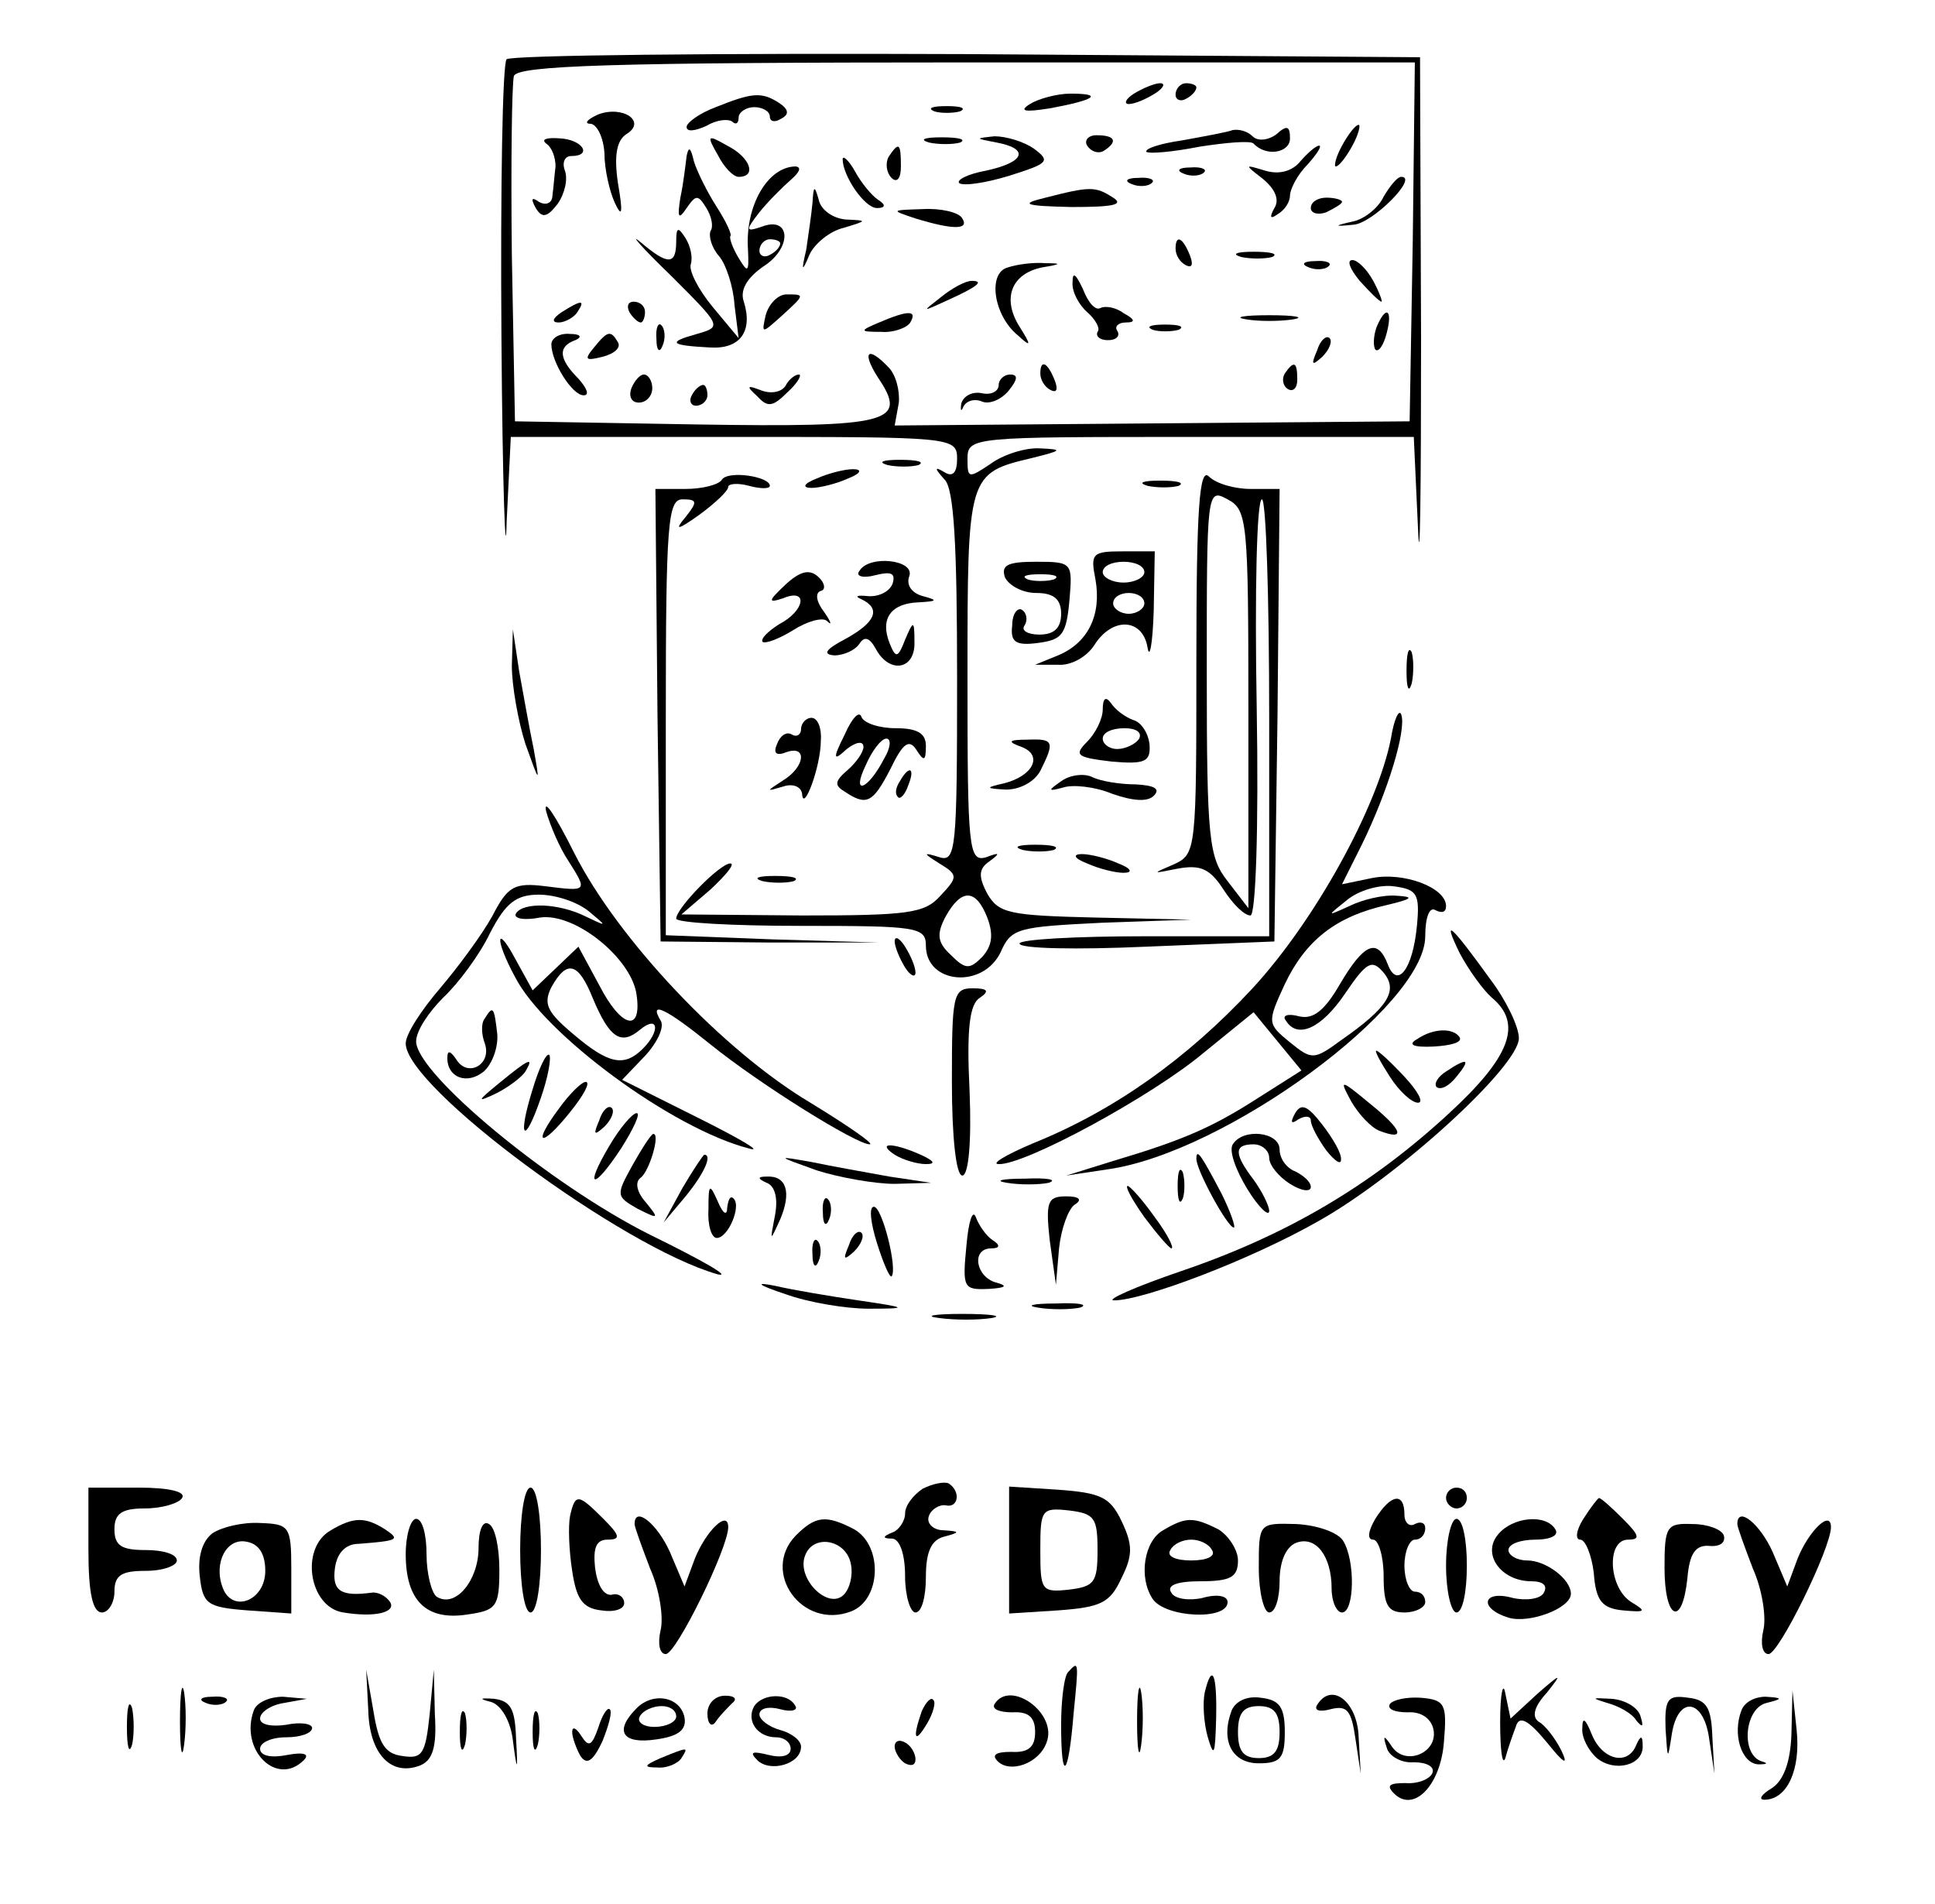 <?xml version="1.0" standalone="no"?>
<!DOCTYPE svg PUBLIC "-//W3C//DTD SVG 20010904//EN"
 "http://www.w3.org/TR/2001/REC-SVG-20010904/DTD/svg10.dtd">
<svg version="1.0" xmlns="http://www.w3.org/2000/svg"
 width="186pt" height="183pt" viewBox="0 0 186 183"
 preserveAspectRatio="xMidYMid meet">

<g transform="translate(0,183) scale(0.1,-0.1)"
fill="#000000" stroke="none">
<path d="M487 1773 c-4 -3 -6 -124 -5 -267 1 -144 4 -224 5 -178 l4 82 214 0
c210 0 215 0 215 -21 0 -13 -4 -18 -12 -13 -10 6 -10 4 0 -7 9 -9 12 -62 12
-191 0 -164 -1 -177 -17 -172 -16 5 -16 4 0 -6 18 -11 18 -13 1 -31 -15 -17
-31 -19 -133 -19 l-116 1 28 24 c15 14 24 25 19 25 -10 0 -52 -43 -52 -53 0
-4 54 -7 120 -7 111 0 120 -1 120 -19 0 -37 55 -42 72 -6 10 23 17 24 97 28
l86 3 -92 2 c-83 2 -93 4 -104 23 -9 17 -8 24 2 31 11 8 10 9 -3 4 -17 -5 -18
8 -18 173 0 196 0 196 63 211 28 7 29 8 7 9 -14 1 -36 -6 -48 -15 -21 -14 -22
-14 -22 5 0 21 5 21 215 21 l214 0 4 -87 c2 -49 3 34 3 182 l-1 270 -436 3
c-239 1 -439 -1 -442 -5z m871 -175 l-3 -173 -247 -2 -248 -2 4 22 c1 12 -3
27 -10 34 -20 21 -26 15 -10 -10 29 -43 13 -48 -175 -45 l-174 3 -3 160 c-1
87 0 165 2 172 4 10 94 13 436 13 l430 0 -2 -172z m-409 -650 c6 -16 5 -27 -5
-38 -12 -12 -16 -12 -30 2 -13 12 -14 20 -5 37 15 27 29 27 40 -1z"/>
<path d="M1090 1740 c-8 -5 -10 -10 -5 -10 6 0 17 5 25 10 8 5 11 10 5 10 -5
0 -17 -5 -25 -10z"/>
<path d="M1130 1739 c0 -5 5 -7 10 -4 6 3 10 8 10 11 0 2 -4 4 -10 4 -5 0 -10
-5 -10 -11z"/>
<path d="M688 1727 c-16 -6 -28 -15 -28 -19 0 -5 8 -4 19 1 10 6 21 7 25 4 3
-3 6 -2 6 4 0 5 7 10 15 10 8 0 15 -4 15 -9 0 -5 5 -6 11 -2 8 4 7 9 -2 15
-17 11 -26 10 -61 -4z"/>
<path d="M990 1730 c-11 -7 -5 -8 20 -4 43 8 51 14 19 14 -13 0 -31 -5 -39
-10z"/>
<path d="M575 1720 c-11 -5 -14 -9 -7 -9 6 -1 12 -13 13 -28 0 -16 5 -37 10
-48 7 -15 8 -10 3 19 -4 27 -1 41 8 47 20 12 -3 28 -27 19z"/>
<path d="M898 1723 c6 -2 18 -2 25 0 6 3 1 5 -13 5 -14 0 -19 -2 -12 -5z"/>
<path d="M1185 1705 c-5 -2 -27 -6 -49 -10 -21 -3 -36 -8 -34 -11 3 -2 26 0
51 5 26 4 49 6 52 3 12 -13 35 -9 35 5 0 12 -3 13 -13 4 -8 -6 -18 -7 -23 -2
-5 5 -13 7 -19 6z"/>
<path d="M1290 1690 c-6 -11 -8 -20 -6 -20 3 0 10 9 16 20 6 11 8 20 6 20 -3
0 -10 -9 -16 -20z"/>
<path d="M525 1692 c6 -4 9 -14 9 -22 -1 -8 -2 -21 -3 -28 0 -7 -6 -10 -13 -6
-7 5 -8 3 -3 -6 6 -10 11 -9 21 4 7 10 10 24 7 32 -3 8 0 14 6 14 21 0 11 16
-11 17 -13 1 -18 -1 -13 -5z"/>
<path d="M690 1681 c6 -12 15 -21 20 -21 18 0 11 19 -11 30 -19 11 -20 10 -9
-9z"/>
<path d="M893 1693 c9 -2 23 -2 30 0 6 3 -1 5 -18 5 -16 0 -22 -2 -12 -5z"/>
<path d="M958 1693 c32 -6 27 -19 -10 -27 -17 -3 -29 -9 -26 -12 4 -3 25 0 48
7 38 12 40 14 24 26 -10 7 -27 12 -38 12 -19 -2 -19 -2 2 -6z"/>
<path d="M1045 1690 c4 -6 11 -8 16 -5 14 9 11 15 -7 15 -8 0 -12 -5 -9 -10z"/>
<path d="M660 1680 c-1 -8 -3 -26 -6 -40 -3 -19 -2 -22 6 -10 9 13 11 13 19 0
5 -8 7 -18 4 -22 -2 -5 1 -16 8 -24 7 -8 14 -30 15 -47 l4 -32 -25 30 c-14 17
-23 35 -21 41 2 6 0 17 -5 25 -7 11 -9 11 -9 -3 0 -23 -8 -23 -34 -1 -12 10 1
-5 29 -32 49 -49 49 -49 25 -56 -29 -8 -26 -11 12 -13 29 -2 42 15 33 44 -4
11 3 23 19 34 28 18 26 49 -2 38 -15 -5 -16 -4 -2 14 8 10 22 24 30 31 8 7 11
12 5 13 -27 0 -49 -38 -46 -80 1 -22 0 -23 -9 -8 -6 10 -9 19 -8 21 2 1 -4 14
-13 28 -9 14 -19 34 -22 44 -3 13 -5 15 -7 5z m90 -84 c0 -3 -4 -8 -10 -11 -5
-3 -10 -1 -10 4 0 6 5 11 10 11 6 0 10 -2 10 -4z"/>
<path d="M854 1679 c-3 -6 -2 -15 3 -20 5 -5 9 -1 9 11 0 23 -2 24 -12 9z"/>
<path d="M1250 1675 c-8 -10 -21 -13 -34 -9 -20 6 -20 6 -2 -8 12 -10 16 -20
11 -28 -5 -9 -4 -11 3 -6 7 4 12 12 12 18 0 6 7 20 17 30 9 10 14 18 11 18 -3
0 -11 -7 -18 -15z"/>
<path d="M810 1677 c0 -16 21 -47 33 -47 8 0 9 3 1 8 -6 4 -16 16 -22 27 -6
11 -12 16 -12 12z"/>
<path d="M1138 1663 c7 -3 16 -2 19 1 4 3 -2 6 -13 5 -11 0 -14 -3 -6 -6z"/>
<path d="M1088 1653 c7 -3 16 -2 19 1 4 3 -2 6 -13 5 -11 0 -14 -3 -6 -6z"/>
<path d="M1330 1641 c-5 -11 -19 -22 -30 -24 -18 -4 -18 -5 1 -3 18 1 63 46
46 46 -4 0 -11 -9 -17 -19z"/>
<path d="M781 1635 c-1 -11 -4 -31 -6 -45 -5 -21 -4 -22 3 -5 5 11 20 23 33
26 23 7 23 7 2 8 -12 1 -24 9 -26 19 -4 14 -5 14 -6 -3z"/>
<path d="M1005 1640 c-25 -6 -21 -8 25 -9 39 0 51 2 40 9 -17 11 -22 11 -65 0z"/>
<path d="M1260 1630 c0 -5 7 -7 15 -4 8 4 15 8 15 10 0 2 -7 4 -15 4 -8 0 -15
-4 -15 -10z"/>
<path d="M880 1620 c36 -11 52 -11 45 0 -3 6 -21 10 -38 9 -31 -1 -31 -1 -7
-9z"/>
<path d="M1130 1591 c0 -6 4 -13 10 -16 6 -3 7 1 4 9 -7 18 -14 21 -14 7z"/>
<path d="M1193 1583 c9 -2 23 -2 30 0 6 3 -1 5 -18 5 -16 0 -22 -2 -12 -5z"/>
<path d="M969 1573 c-20 -5 -14 -46 9 -65 13 -12 14 -11 2 8 -17 27 -8 51 22
57 18 3 19 4 3 4 -11 1 -27 -1 -36 -4z"/>
<path d="M1258 1573 c7 -3 16 -2 19 1 4 3 -2 6 -13 5 -11 0 -14 -3 -6 -6z"/>
<path d="M1307 1560 c10 -11 19 -20 21 -20 1 0 -2 9 -8 20 -6 11 -15 20 -20
20 -6 0 -2 -9 7 -20z"/>
<path d="M1031 1559 c-1 -9 6 -22 14 -29 8 -7 13 -16 10 -19 -2 -4 2 -8 10 -8
8 0 12 4 9 9 -3 4 1 8 8 8 10 0 9 3 -2 9 -8 6 -18 7 -22 5 -5 -3 -12 5 -17 18
-7 15 -10 17 -10 7z"/>
<path d="M904 1544 c-18 -14 -18 -14 6 -3 31 14 36 19 24 19 -6 0 -19 -7 -30
-16z"/>
<path d="M736 1527 c-4 -18 -4 -18 15 -1 23 21 23 21 5 21 -8 0 -17 -9 -20
-20z"/>
<path d="M540 1530 c-9 -6 -10 -10 -3 -10 6 0 15 5 18 10 8 12 4 12 -15 0z"/>
<path d="M605 1530 c3 -5 8 -10 11 -10 2 0 4 5 4 10 0 6 -5 10 -11 10 -5 0 -7
-4 -4 -10z"/>
<path d="M845 1520 c-19 -8 -19 -9 2 -9 12 -1 25 4 28 9 7 12 -2 12 -30 0z"/>
<path d="M1198 1523 c12 -2 32 -2 45 0 12 2 2 4 -23 4 -25 0 -35 -2 -22 -4z"/>
<path d="M1323 1515 c-3 -9 -3 -18 -1 -21 3 -3 8 4 11 16 6 23 -1 27 -10 5z"/>
<path d="M631 1504 c0 -11 3 -14 6 -6 3 7 2 16 -1 19 -3 4 -6 -2 -5 -13z"/>
<path d="M1108 1513 c6 -2 18 -2 25 0 6 3 1 5 -13 5 -14 0 -19 -2 -12 -5z"/>
<path d="M530 1499 c0 -17 20 -49 31 -49 6 0 3 7 -5 16 -19 19 -20 31 -3 37 7
3 5 6 -5 6 -10 1 -18 -4 -18 -10z"/>
<path d="M571 1496 c-10 -12 -8 -13 8 -9 12 3 18 9 15 14 -7 12 -10 11 -23 -5z"/>
<path d="M1266 1493 c-6 -14 -5 -15 5 -6 7 7 10 15 7 18 -3 3 -9 -2 -12 -12z"/>
<path d="M1000 1471 c0 -6 4 -13 10 -16 6 -3 7 1 4 9 -7 18 -14 21 -14 7z"/>
<path d="M1235 1471 c-3 -5 -2 -12 3 -15 5 -3 9 1 9 9 0 17 -3 19 -12 6z"/>
<path d="M607 1457 c-3 -8 0 -14 7 -14 7 0 13 6 13 14 0 7 -4 13 -8 13 -4 0
-9 -6 -12 -13z"/>
<path d="M755 1459 c-4 -6 -14 -8 -24 -4 -13 5 -14 4 -3 -6 10 -11 15 -10 29
4 10 9 14 17 11 17 -4 0 -10 -5 -13 -11z"/>
<path d="M960 1460 c0 -6 -7 -10 -16 -8 -10 2 -18 -3 -20 -10 -1 -7 0 -8 2 -3
3 6 11 8 18 5 7 -3 19 2 26 11 8 10 9 15 1 15 -6 0 -11 -5 -11 -10z"/>
<path d="M665 1450 c-3 -5 -1 -10 4 -10 6 0 11 5 11 10 0 6 -2 10 -4 10 -3 0
-8 -4 -11 -10z"/>
<path d="M853 1383 c9 -2 23 -2 30 0 6 3 -1 5 -18 5 -16 0 -22 -2 -12 -5z"/>
<path d="M694 1369 c-3 -5 -19 -9 -35 -9 l-29 0 2 -217 3 -218 105 -1 105 0
-102 3 -103 4 0 209 c0 187 2 210 16 210 14 0 15 -2 3 -17 -11 -13 -8 -13 13
2 15 11 28 23 28 27 0 3 9 4 20 1 11 -3 20 -3 20 0 0 9 -40 15 -46 6z"/>
<path d="M785 1370 c-13 -5 -14 -9 -5 -9 8 0 24 4 35 9 13 5 14 9 5 9 -8 0
-24 -4 -35 -9z"/>
<path d="M1150 1197 c0 -185 0 -188 -22 -198 -21 -9 -21 -9 4 -4 22 4 31 0 44
-20 9 -14 20 -25 26 -25 5 0 8 82 6 200 -2 110 0 200 5 200 4 0 7 -94 7 -210
l0 -210 -120 0 c-66 0 -120 -3 -120 -7 0 -5 55 -6 122 -3 l123 5 3 218 2 217
-28 0 c-15 0 -33 5 -40 12 -9 9 -12 -30 -12 -175z m50 -49 l0 -191 -20 26
c-18 23 -20 40 -20 201 0 174 0 177 20 166 19 -10 20 -21 20 -202z"/>
<path d="M1103 1363 c9 -2 23 -2 30 0 6 3 -1 5 -18 5 -16 0 -22 -2 -12 -5z"/>
<path d="M1053 1273 c6 -34 -7 -61 -36 -73 l-22 -9 22 0 c13 -1 28 8 35 19 17
27 46 26 51 -2 2 -13 5 3 6 35 l1 57 -31 0 c-29 0 -31 -2 -26 -27z m47 7 c0
-5 -9 -10 -20 -10 -11 0 -20 5 -20 10 0 6 9 10 20 10 11 0 20 -4 20 -10z m0
-30 c0 -5 -7 -10 -15 -10 -8 0 -15 5 -15 10 0 6 7 10 15 10 8 0 15 -4 15 -10z"/>
<path d="M755 1268 c-17 -16 -17 -18 -2 -13 24 10 21 -12 -4 -25 -11 -7 -18
-14 -16 -17 3 -2 16 3 29 11 14 9 29 13 33 9 5 -5 4 -1 -3 9 -7 9 -9 18 -3 20
5 1 4 8 -3 14 -8 7 -17 5 -31 -8z"/>
<path d="M826 1281 c-4 -5 4 -7 15 -4 16 4 20 2 17 -8 -3 -8 -14 -13 -24 -12
-10 1 -13 0 -6 -3 19 -9 14 -22 -15 -38 -19 -10 -23 -15 -11 -16 9 0 20 5 24
11 5 8 10 6 16 -5 13 -24 38 -20 37 7 0 21 -1 21 -9 2 -7 -18 -9 -18 -15 -3
-9 23 1 38 28 39 18 1 19 2 4 6 -11 3 -16 11 -13 19 6 16 -39 21 -48 5z"/>
<path d="M966 1275 c4 -8 17 -15 30 -15 17 0 24 -6 24 -20 0 -14 -7 -20 -21
-20 -11 0 -18 4 -14 9 3 5 2 12 -3 15 -4 2 -9 -4 -9 -15 -2 -16 3 -20 25 -17
23 3 27 8 30 41 3 36 3 37 -32 37 -27 0 -34 -3 -30 -15z m47 -2 c-7 -2 -19 -2
-25 0 -7 3 -2 5 12 5 14 0 19 -2 13 -5z"/>
<path d="M492 1190 c0 -19 6 -53 13 -75 14 -39 14 -39 8 -5 -4 19 -10 53 -14
75 l-6 40 -1 -35z"/>
<path d="M1352 1185 c0 -16 2 -22 5 -12 2 9 2 23 0 30 -3 6 -5 -1 -5 -18z"/>
<path d="M1060 1148 c0 -9 -7 -23 -15 -31 -13 -13 -10 -15 23 -19 33 -3 38 0
37 16 -1 11 -8 22 -16 24 -8 3 -17 10 -21 16 -5 7 -8 5 -8 -6z m35 -28 c-3 -5
-13 -10 -21 -10 -8 0 -14 5 -14 10 0 6 9 10 21 10 11 0 17 -4 14 -10z"/>
<path d="M812 1124 c-12 -24 -11 -26 2 -14 9 7 16 8 16 2 0 -5 -7 -15 -15 -22
-13 -11 -13 -15 -3 -21 21 -14 27 -11 44 22 12 25 18 29 25 18 7 -11 9 -11 9
4 0 12 -8 17 -29 17 -16 0 -31 5 -33 11 -2 6 -9 -1 -16 -17z m38 -23 c-16 -31
-32 -36 -18 -7 6 14 15 26 20 26 5 0 4 -9 -2 -19z"/>
<path d="M1337 1120 c-13 -66 -73 -175 -133 -240 -63 -68 -134 -118 -211 -149
-26 -11 -41 -20 -33 -20 25 -1 147 65 197 107 l48 39 23 -28 23 -28 -41 -26
c-45 -29 -73 -41 -140 -61 l-45 -14 40 6 c113 16 305 157 305 224 0 18 4 29
10 25 6 -3 10 -2 10 4 0 18 -41 33 -71 27 l-29 -6 19 38 c25 51 43 110 38 125
-2 6 -7 -4 -10 -23z m25 -180 c-4 -42 -19 -61 -28 -37 -10 26 -23 20 -46 -19
-15 -26 -26 -34 -39 -31 -11 3 -17 1 -13 -4 11 -18 34 -8 57 26 21 31 26 33
37 20 14 -17 5 -33 -41 -65 -26 -19 -28 -19 -49 -2 -22 18 -22 19 -5 56 20 42
49 65 98 76 25 6 27 8 9 9 -13 1 -33 -4 -45 -10 -22 -10 -22 -10 -2 6 11 9 31
15 45 13 22 -3 25 -7 22 -38z"/>
<path d="M770 1129 c0 -5 -4 -8 -9 -5 -5 3 -11 -1 -14 -9 -4 -9 -1 -12 9 -8
20 7 18 -14 -3 -27 -17 -11 -17 -11 0 -6 9 3 17 0 18 -7 1 -19 18 26 18 51 1
12 -3 22 -9 22 -5 0 -10 -5 -10 -11z"/>
<path d="M982 1112 c21 -8 11 -28 -17 -35 -18 -4 -18 -5 2 -6 13 0 27 7 33 18
14 28 13 31 -12 30 -19 0 -20 -2 -6 -7z"/>
<path d="M865 1079 c-4 -6 -5 -12 -2 -15 2 -3 7 2 10 11 7 17 1 20 -8 4z"/>
<path d="M1020 1079 c-13 -9 -13 -10 2 -6 9 3 30 1 47 -6 20 -7 34 -8 40 -2 7
7 0 10 -17 11 -15 0 -34 3 -42 7 -8 4 -22 2 -30 -4z"/>
<path d="M525 1050 c4 -14 13 -35 21 -47 19 -30 19 -30 -21 -25 -31 4 -37 0
-52 -29 -10 -18 -33 -49 -50 -69 -18 -21 -33 -44 -33 -53 0 -42 208 -196 300
-222 14 -3 -16 14 -65 38 -96 48 -225 155 -225 186 0 10 12 28 26 42 14 13 35
41 45 62 15 29 25 37 47 37 16 0 37 -7 48 -16 18 -15 18 -15 -3 -5 -26 13 -60
14 -67 3 -3 -5 8 -7 23 -4 34 5 89 -40 93 -75 5 -36 -15 -31 -36 10 l-20 37
-22 -21 -22 -21 -16 29 c-19 36 -21 21 -1 -16 28 -55 151 -146 225 -165 14 -4
-8 9 -48 29 l-74 37 22 23 c12 13 19 28 15 34 -12 20 6 11 48 -23 47 -38 140
-96 153 -96 5 0 -21 18 -57 40 -84 50 -185 157 -227 240 -18 36 -30 54 -27 40z
m45 -180 c16 -38 27 -45 45 -30 18 15 20 -1 3 -18 -18 -18 -33 -15 -67 14 -25
21 -29 29 -21 45 15 27 26 24 40 -11z"/>
<path d="M983 1013 c9 -2 23 -2 30 0 6 3 -1 5 -18 5 -16 0 -22 -2 -12 -5z"/>
<path d="M1045 1000 c11 -5 27 -9 35 -9 9 0 8 4 -5 9 -11 5 -27 9 -35 9 -9 0
-8 -4 5 -9z"/>
<path d="M733 983 c9 -2 23 -2 30 0 6 3 -1 5 -18 5 -16 0 -22 -2 -12 -5z"/>
<path d="M1403 914 c9 -17 23 -36 31 -43 30 -25 18 -57 -42 -112 -76 -70 -157
-117 -257 -151 -44 -15 -73 -28 -64 -28 28 0 131 39 196 76 77 43 193 149 193
176 0 11 -12 36 -27 56 -39 54 -47 61 -30 26z"/>
<path d="M860 925 c0 -5 5 -17 10 -25 5 -8 10 -10 10 -5 0 6 -5 17 -10 25 -5
8 -10 11 -10 5z"/>
<path d="M915 790 c0 -53 4 -90 10 -90 6 0 9 32 7 81 -3 60 0 84 10 90 9 6 8
9 -7 9 -19 0 -20 -7 -20 -90z"/>
<path d="M466 851 c-4 -5 -3 -16 0 -24 7 -20 -16 -33 -27 -16 -6 9 -9 10 -9 2
0 -19 19 -26 35 -13 8 7 14 23 13 36 -3 26 -4 28 -12 15z"/>
<path d="M1362 831 c-9 -5 -4 -8 16 -7 17 1 28 4 25 9 -6 9 -25 9 -41 -2z"/>
<path d="M512 783 c-15 -48 -8 -55 8 -8 7 20 10 38 8 41 -3 2 -10 -13 -16 -33z"/>
<path d="M1336 795 c9 -14 21 -25 27 -25 6 0 0 11 -13 25 -13 14 -25 25 -27
25 -2 0 4 -11 13 -25z"/>
<path d="M480 789 c-22 -18 -22 -19 -3 -10 12 6 25 16 28 21 9 15 3 12 -25
-11z"/>
<path d="M1390 800 c-8 -5 -12 -12 -9 -15 4 -3 12 1 19 10 14 17 11 19 -10 5z"/>
<path d="M537 764 c-26 -35 -17 -38 11 -3 13 16 20 29 15 29 -4 0 -16 -12 -26
-26z"/>
<path d="M1299 771 c7 -12 19 -25 27 -28 26 -10 22 1 -9 26 -29 24 -30 24 -18
2z"/>
<path d="M576 753 c-6 -14 -5 -15 5 -6 7 7 10 15 7 18 -3 3 -9 -2 -12 -12z"/>
<path d="M1245 760 c-5 -9 -4 -11 3 -6 7 4 12 3 12 -1 0 -5 7 -18 15 -29 8
-10 14 -14 14 -9 1 6 -8 21 -18 34 -14 18 -20 21 -26 11z"/>
<path d="M586 729 c-25 -42 -16 -44 11 -3 12 19 19 34 15 34 -4 0 -16 -14 -26
-31z"/>
<path d="M608 710 c-16 -29 -16 -30 5 -42 20 -10 21 -10 8 6 -9 10 -11 20 -5
24 8 6 19 42 12 42 -2 0 -11 -14 -20 -30z"/>
<path d="M1185 730 c-4 -6 3 -25 14 -43 11 -18 21 -27 21 -21 0 5 -7 19 -15
30 -19 25 -19 34 0 34 8 0 15 -6 15 -13 0 -7 9 -18 20 -25 11 -7 20 -8 20 -3
0 5 -7 11 -15 15 -8 3 -15 12 -15 21 0 17 -35 21 -45 5z"/>
<path d="M860 720 c8 -5 22 -9 30 -9 10 0 8 3 -5 9 -27 12 -43 12 -25 0z"/>
<path d="M656 688 l-18 -33 21 25 c18 22 26 40 18 40 -1 0 -11 -15 -21 -32z"/>
<path d="M785 705 c22 -7 56 -13 75 -13 l35 1 -40 6 c-22 4 -56 10 -75 14 -34
6 -34 6 5 -8z"/>
<path d="M1150 716 c0 -11 30 -66 36 -66 2 0 -3 15 -12 33 -19 36 -24 44 -24
33z"/>
<path d="M1132 690 c0 -14 2 -19 5 -12 2 6 2 18 0 25 -3 6 -5 1 -5 -13z"/>
<path d="M737 693 c8 -3 11 -15 8 -31 -5 -26 -5 -26 5 -4 11 26 6 42 -13 41
-9 0 -9 -2 0 -6z"/>
<path d="M968 693 c12 -2 30 -2 40 0 9 3 -1 5 -23 4 -22 0 -30 -2 -17 -4z"/>
<path d="M681 668 c-1 -16 3 -28 8 -28 11 0 24 31 16 38 -3 3 -5 -1 -6 -9 0
-8 -4 -6 -9 6 -8 18 -9 17 -9 -7z"/>
<path d="M1100 660 c12 -16 24 -30 26 -30 3 0 -4 14 -16 30 -12 17 -24 30 -26
30 -3 0 4 -13 16 -30z"/>
<path d="M791 664 c0 -11 3 -14 6 -6 3 7 2 16 -1 19 -3 4 -6 -2 -5 -13z"/>
<path d="M1009 638 l6 -43 3 35 c2 19 9 38 15 42 8 5 4 8 -8 8 -18 0 -20 -5
-16 -42z"/>
<path d="M843 635 c6 -19 12 -33 14 -32 6 7 -9 67 -17 67 -5 0 -3 -16 3 -35z"/>
<path d="M929 633 c-4 -41 -3 -43 21 -42 17 1 19 3 8 6 -20 5 -25 33 -5 33 8
0 9 3 1 8 -6 4 -13 14 -16 22 -3 8 -7 -4 -9 -27z"/>
<path d="M816 633 c-6 -14 -5 -15 5 -6 7 7 10 15 7 18 -3 3 -9 -2 -12 -12z"/>
<path d="M781 624 c0 -11 3 -14 6 -6 3 7 2 16 -1 19 -3 4 -6 -2 -5 -13z"/>
<path d="M755 586 c22 -8 58 -14 80 -14 39 0 38 1 -10 8 -27 4 -63 10 -80 14
-20 4 -17 1 10 -8z"/>
<path d="M998 573 c12 -2 30 -2 40 0 9 3 -1 5 -23 4 -22 0 -30 -2 -17 -4z"/>
<path d="M903 563 c15 -2 37 -2 50 0 12 2 0 4 -28 4 -27 0 -38 -2 -22 -4z"/>
<path d="M887 399 c-9 -6 -17 -16 -17 -24 0 -7 -6 -16 -12 -18 -10 -4 -10 -6
0 -6 7 -1 12 -15 12 -36 0 -19 5 -35 10 -35 6 0 10 15 10 34 0 24 5 36 18 39
15 4 15 5 -1 6 -10 0 -17 7 -14 14 2 6 10 11 16 10 12 -3 15 13 3 21 -4 2 -15
0 -25 -5z"/>
<path d="M85 340 c0 -41 4 -60 13 -60 6 0 12 9 12 20 0 16 7 20 30 20 17 0 30
5 30 10 0 6 -13 10 -30 10 -23 0 -30 4 -30 20 0 15 7 20 29 20 17 0 33 5 36
10 4 6 -12 10 -42 10 l-48 0 0 -60z"/>
<path d="M500 340 c0 -33 4 -60 10 -60 6 0 10 27 10 60 0 33 -4 60 -10 60 -6
0 -10 -27 -10 -60z"/>
<path d="M970 340 l0 -61 47 3 c41 3 50 7 61 31 11 22 11 32 0 55 -11 23 -20
27 -61 30 l-47 3 0 -61z m85 0 c0 -31 -3 -35 -27 -38 -27 -3 -28 -1 -28 38 0
39 1 41 28 38 24 -3 27 -7 27 -38z"/>
<path d="M1390 390 c0 -5 5 -10 10 -10 6 0 10 5 10 10 0 6 -4 10 -10 10 -5 0
-10 -4 -10 -10z"/>
<path d="M548 373 c-2 -10 -1 -34 2 -53 4 -27 10 -36 28 -38 12 -2 22 1 22 7
0 6 -6 10 -12 8 -8 -1 -14 10 -16 26 -2 19 1 27 12 27 13 0 12 4 -4 20 -24 24
-27 25 -32 3z"/>
<path d="M1322 370 c-7 -12 -8 -20 -2 -20 5 0 10 -16 10 -35 0 -28 4 -35 20
-35 11 0 20 5 20 10 0 6 -4 10 -10 10 -5 0 -10 11 -10 25 0 14 5 25 10 25 6 0
10 5 10 11 0 5 -4 7 -10 4 -5 -3 -10 1 -10 9 0 22 -13 20 -28 -4z"/>
<path d="M1522 370 c-7 -11 -8 -20 -3 -20 5 0 11 -15 13 -32 2 -27 8 -34 28
-36 22 -2 23 -1 8 8 -22 14 -24 60 -3 60 12 0 11 4 -5 20 -11 11 -21 20 -23
20 -1 0 -8 -9 -15 -20z"/>
<path d="M204 356 c-10 -8 -14 -23 -12 -41 3 -27 7 -30 46 -33 l42 -3 0 43 c0
41 -2 43 -30 44 -17 1 -37 -4 -46 -10z m51 -36 c0 -29 -32 -41 -41 -16 -9 24
4 48 23 44 12 -2 18 -12 18 -28z"/>
<path d="M318 359 c-30 -17 -21 -74 12 -79 30 -5 51 0 45 10 -4 6 -12 10 -18
9 -30 -4 -38 2 -35 24 2 14 10 23 23 23 38 3 40 4 25 14 -19 12 -30 12 -52 -1z"/>
<path d="M390 336 c0 -45 20 -64 59 -58 28 4 31 7 31 43 0 21 -4 41 -10 44 -6
4 -10 -6 -10 -23 0 -31 -22 -58 -40 -47 -5 3 -10 22 -10 41 0 19 -4 34 -10 34
-5 0 -10 -15 -10 -34z"/>
<path d="M610 365 c0 -3 7 -22 15 -43 9 -20 13 -47 10 -59 -3 -13 -1 -23 5
-23 10 0 60 102 60 122 0 17 -21 -3 -32 -30 l-10 -27 -14 33 c-12 27 -34 45
-34 27z"/>
<path d="M765 354 c-34 -35 6 -91 53 -73 29 11 31 63 3 79 -27 14 -37 13 -56
-6z m53 -28 c2 -10 -1 -23 -7 -29 -15 -15 -46 16 -37 38 8 21 40 15 44 -9z"/>
<path d="M1118 359 c-18 -10 -24 -45 -10 -66 12 -18 72 -21 72 -3 0 6 -10 8
-24 4 -13 -3 -27 -1 -30 5 -5 7 5 11 28 11 29 0 36 4 36 20 0 10 -9 24 -19 30
-24 12 -31 12 -53 -1z m47 -19 c4 -6 -5 -10 -20 -10 -15 0 -24 4 -20 10 3 6
12 10 20 10 8 0 17 -4 20 -10z"/>
<path d="M1210 323 c0 -24 5 -43 10 -43 6 0 10 14 10 30 0 19 6 33 16 37 19 7
34 -13 34 -44 0 -13 5 -23 10 -23 12 0 13 50 1 69 -5 8 -25 15 -45 16 -36 1
-36 1 -36 -42z"/>
<path d="M1390 325 c0 -25 5 -45 10 -45 6 0 10 20 10 45 0 25 -4 45 -10 45 -5
0 -10 -20 -10 -45z"/>
<path d="M1440 355 c-16 -19 3 -45 32 -45 11 0 16 -4 12 -11 -3 -6 -17 -8 -30
-5 -29 8 -33 -10 -4 -19 20 -6 60 9 60 23 0 14 -24 32 -42 32 -10 0 -18 5 -18
10 0 6 12 10 26 10 14 0 23 4 19 10 -9 15 -41 12 -55 -5z"/>
<path d="M1600 323 c0 -50 17 -58 22 -10 2 24 8 32 21 31 10 -1 16 3 14 10 -2
6 -16 11 -30 11 -25 1 -27 -2 -27 -42z"/>
<path d="M1670 365 c0 -3 7 -22 15 -43 9 -20 13 -47 10 -59 -3 -13 -1 -23 5
-23 10 0 60 102 60 122 0 17 -21 -3 -32 -30 l-10 -27 -14 33 c-12 27 -34 45
-34 27z"/>
<path d="M1027 223 c-4 -3 -7 -27 -7 -51 0 -57 7 -51 12 11 5 50 5 51 -5 40z"/>
<path d="M173 175 c0 -27 2 -38 4 -22 2 15 2 37 0 50 -2 12 -4 0 -4 -28z"/>
<path d="M354 186 c1 -42 22 -64 50 -53 12 5 16 18 14 49 l-1 43 -4 -43 c-4
-38 -7 -43 -26 -40 -17 2 -23 12 -28 43 l-7 40 2 -39z"/>
<path d="M1093 175 c0 -27 2 -38 4 -22 2 15 2 37 0 50 -2 12 -4 0 -4 -28z"/>
<path d="M1158 203 c-2 -10 -1 -29 3 -43 6 -20 7 -17 8 18 1 44 -4 54 -11 25z"/>
<path d="M1442 175 c0 -27 2 -43 5 -35 2 8 7 22 10 30 3 11 11 8 30 -15 16
-20 21 -23 14 -8 -6 12 -16 25 -22 28 -7 5 -4 15 8 28 15 19 14 19 -9 -1 l-26
-24 -5 24 c-2 12 -5 1 -5 -27z"/>
<path d="M122 170 c0 -19 2 -27 5 -17 2 9 2 25 0 35 -3 9 -5 1 -5 -18z"/>
<path d="M198 193 c7 -3 16 -2 19 1 4 3 -2 6 -13 5 -11 0 -14 -3 -6 -6z"/>
<path d="M244 186 c-14 -38 22 -74 48 -48 6 6 0 8 -16 5 -15 -3 -26 -1 -26 6
0 6 11 11 25 11 14 0 25 4 25 9 0 4 -11 6 -25 3 -14 -2 -25 0 -25 6 0 6 10 13
23 15 l22 4 -23 2 c-12 0 -25 -5 -28 -13z"/>
<path d="M472 194 c10 -3 19 -19 21 -37 4 -31 5 -31 3 3 -1 27 -5 35 -21 37
-14 1 -15 0 -3 -3z"/>
<path d="M612 188 c-22 -22 -14 -35 19 -30 21 3 29 9 27 21 -4 20 -30 25 -46
9z m38 -8 c0 -5 -9 -10 -21 -10 -11 0 -17 5 -14 10 3 6 13 10 21 10 8 0 14 -4
14 -10z"/>
<path d="M680 183 c0 -10 4 -14 8 -8 4 6 11 13 16 18 5 4 2 7 -7 7 -10 0 -17
-8 -17 -17z"/>
<path d="M725 190 c-8 -14 3 -30 21 -30 8 0 14 -5 14 -11 0 -7 -9 -9 -21 -6
-16 4 -19 3 -11 -5 12 -12 42 -4 42 13 0 6 -9 13 -20 16 -11 3 -20 10 -20 15
0 6 9 8 20 5 11 -3 18 -1 14 4 -7 12 -31 11 -39 -1z"/>
<path d="M886 185 c-9 -26 -7 -32 5 -12 6 10 9 21 6 23 -2 3 -7 -2 -11 -11z"/>
<path d="M956 192 c-3 -5 5 -8 17 -8 16 1 22 -5 22 -19 0 -14 -6 -20 -23 -19
-15 0 -19 -3 -13 -9 12 -12 40 -2 47 18 11 28 -35 61 -50 37z"/>
<path d="M1184 186 c-11 -29 0 -51 26 -51 21 0 25 5 25 30 0 24 -5 31 -23 33
-13 2 -24 -3 -28 -12z m46 -21 c0 -18 -5 -25 -20 -25 -15 0 -20 7 -20 25 0 18
5 25 20 25 15 0 20 -7 20 -25z"/>
<path d="M1266 191 c-3 -5 2 -7 13 -4 16 4 20 -1 24 -29 l5 -33 -2 35 c-1 34
-26 54 -40 31z"/>
<path d="M1336 192 c-3 -5 5 -8 17 -8 13 1 23 -6 25 -17 4 -22 -27 -35 -40
-16 -8 12 -9 11 -5 -1 2 -8 14 -15 26 -14 12 0 20 -4 18 -10 -2 -6 -14 -11
-26 -10 -15 0 -19 -2 -11 -10 19 -19 45 8 48 50 3 36 1 40 -22 42 -14 1 -27
-2 -30 -6z"/>
<path d="M1545 193 c11 -3 24 -10 28 -17 6 -7 7 -6 4 4 -2 8 -14 16 -28 17
-19 1 -20 1 -4 -4z"/>
<path d="M1601 168 c2 -30 2 -31 6 -5 6 38 31 34 36 -5 l5 -33 -2 35 c-1 28
-5 36 -23 38 -20 3 -23 -1 -22 -30z"/>
<path d="M1674 186 c-9 -23 0 -51 16 -52 9 0 10 1 3 3 -20 7 -16 51 5 56 16 4
16 5 -1 6 -10 0 -20 -5 -23 -13z"/>
<path d="M1722 163 c-1 -28 -8 -45 -19 -52 -10 -6 -13 -11 -7 -11 22 0 35 29
31 67 l-4 38 -1 -42z"/>
<path d="M442 165 c0 -16 2 -22 5 -12 2 9 2 23 0 30 -3 6 -5 -1 -5 -18z"/>
<path d="M512 165 c0 -16 2 -22 5 -12 2 9 2 23 0 30 -3 6 -5 -1 -5 -18z"/>
<path d="M575 169 c-6 -17 -9 -19 -16 -8 -5 8 -9 10 -9 4 0 -5 4 -16 8 -23 6
-9 12 -5 21 14 6 15 10 29 7 31 -2 2 -7 -5 -11 -18z"/>
<path d="M1521 169 c-1 -9 6 -22 14 -29 17 -14 45 -7 44 12 0 10 -2 10 -6 1
-8 -21 -33 -15 -43 10 -6 15 -9 17 -9 6z"/>
<path d="M860 151 c0 -5 5 -13 10 -16 6 -3 10 -2 10 4 0 5 -4 13 -10 16 -5 3
-10 2 -10 -4z"/>
<path d="M635 140 c-16 -7 -17 -9 -3 -9 9 -1 20 4 23 9 7 11 7 11 -20 0z"/>
</g>
</svg>
